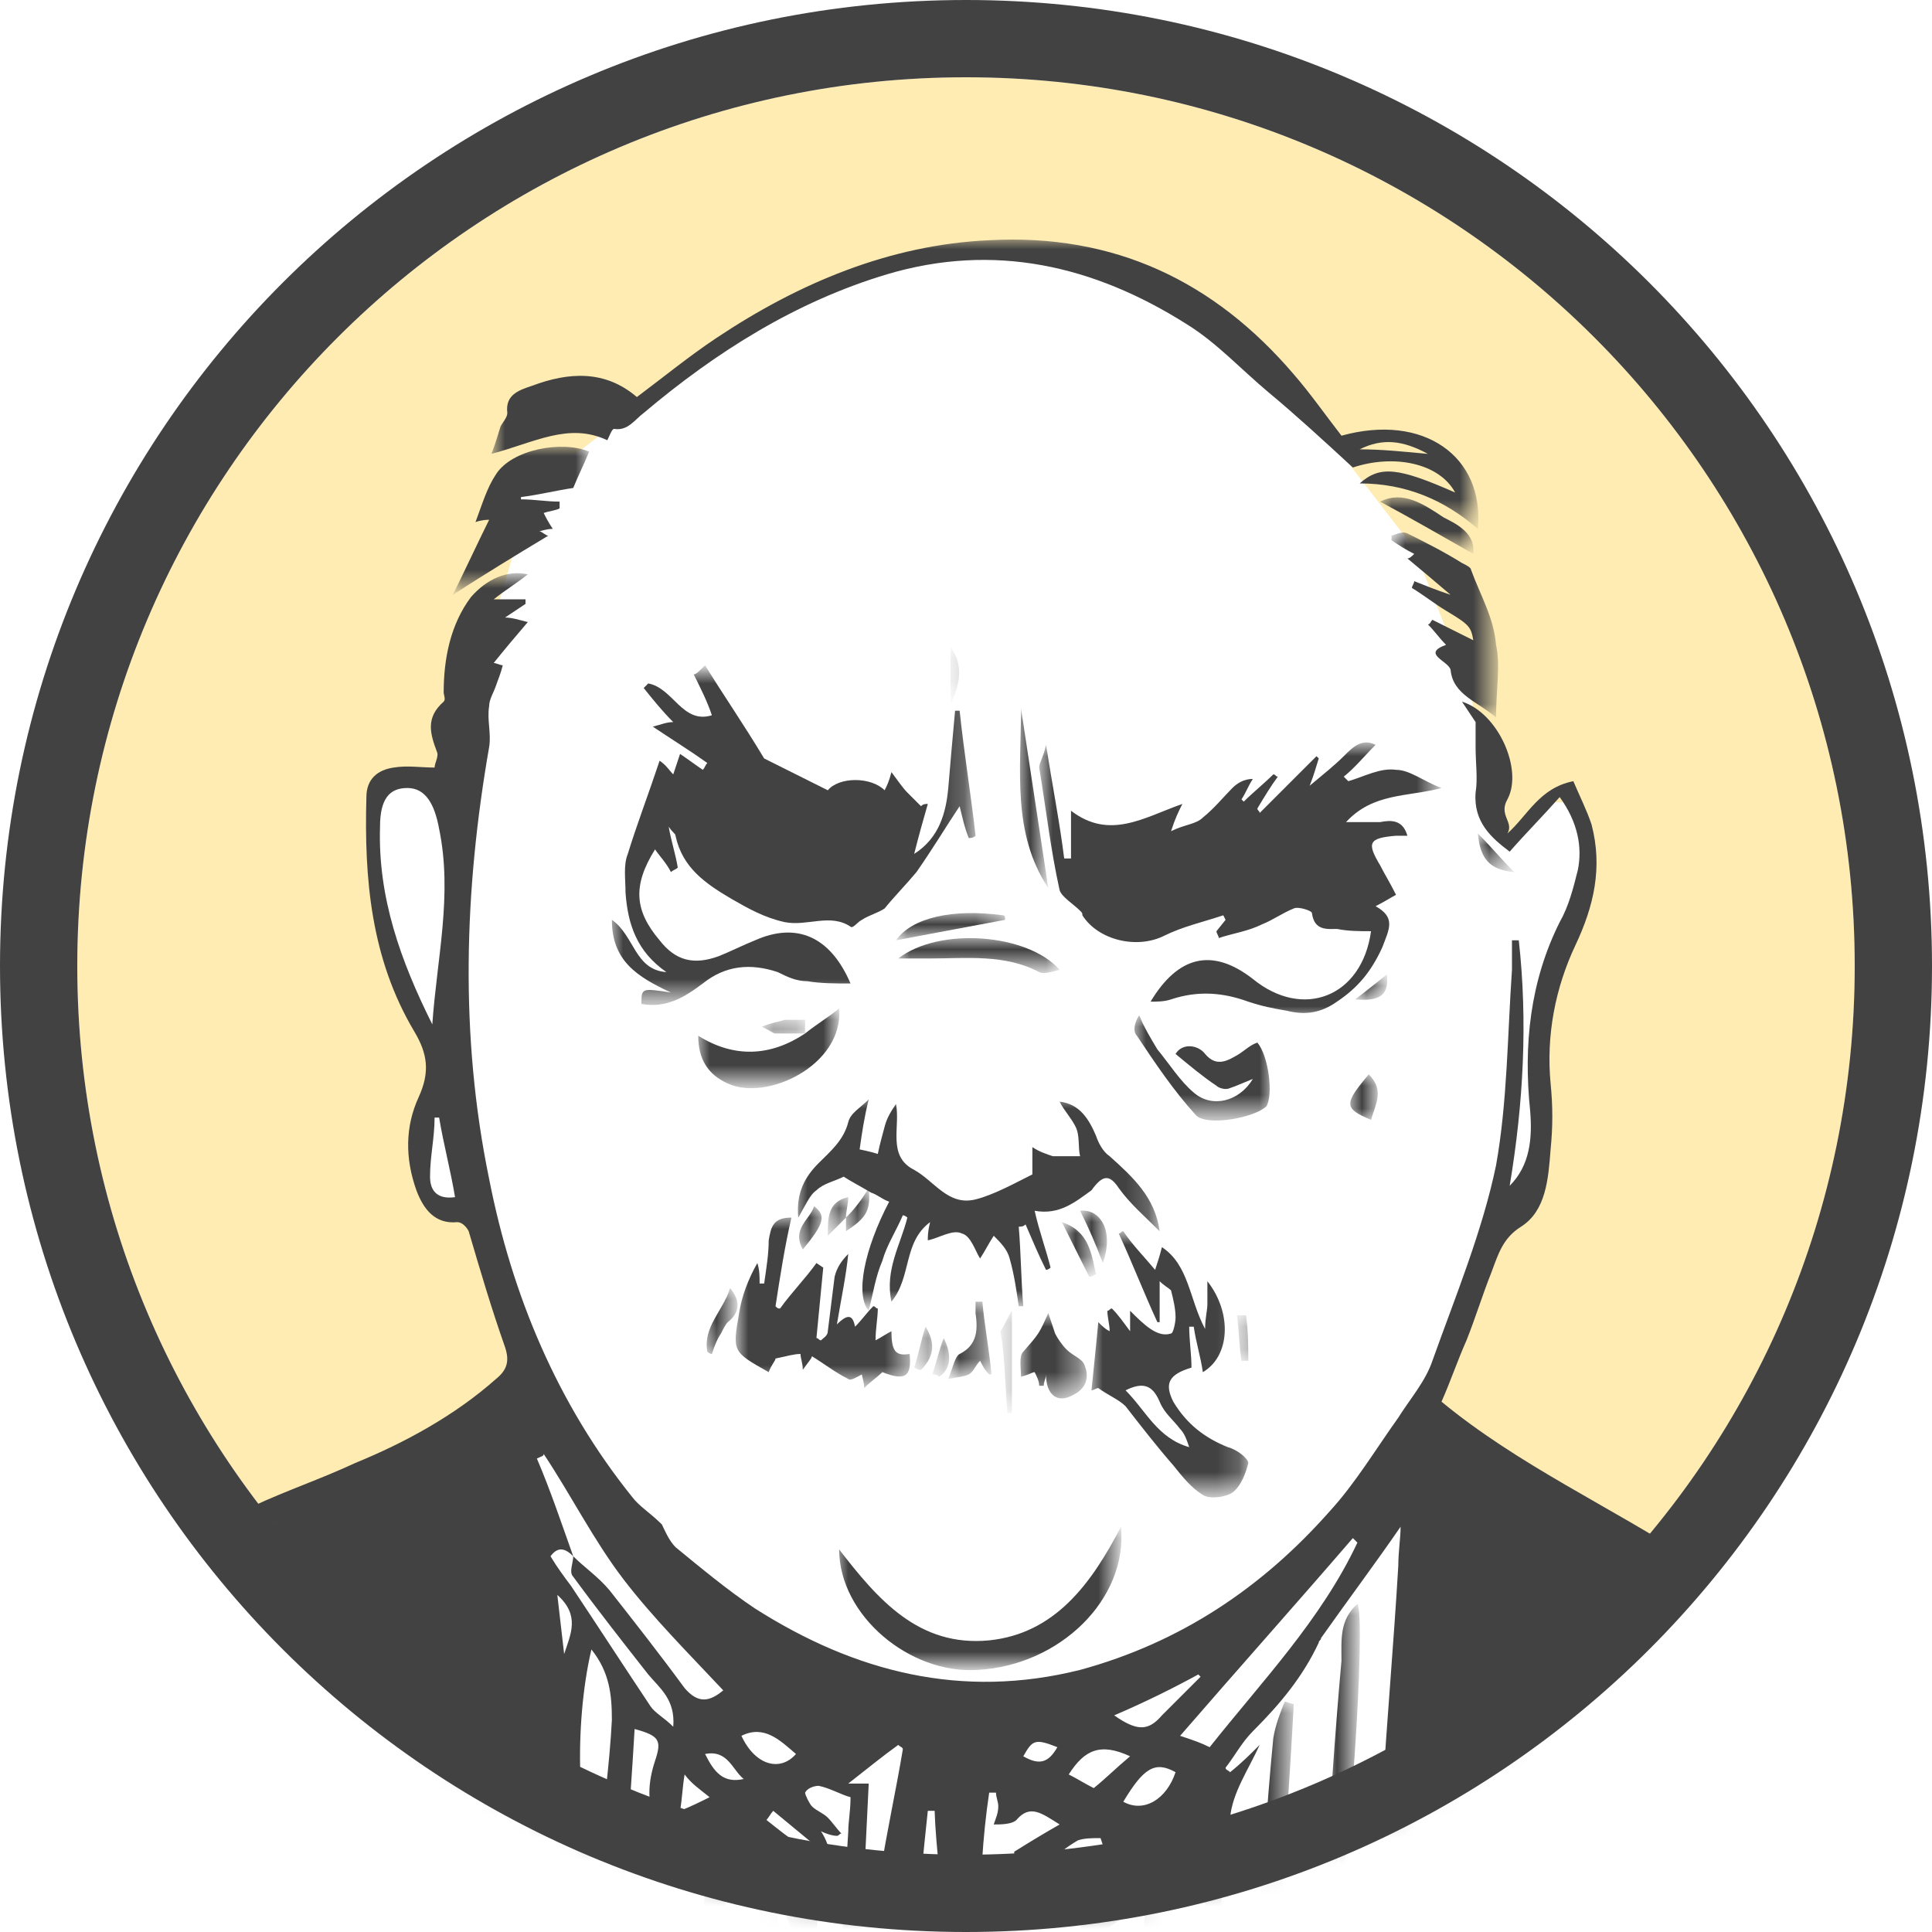 <?xml version="1.0" encoding="utf-8"?>
<!-- Generator: Adobe Illustrator 22.1.0, SVG Export Plug-In . SVG Version: 6.00 Build 0)  -->
<svg version="1.1" id="Layer_1" xmlns="http://www.w3.org/2000/svg" xmlns:xlink="http://www.w3.org/1999/xlink" x="0px" y="0px"
	 viewBox="0 0 85 85" style="enable-background:new 0 0 85 85;" xml:space="preserve">
<style type="text/css">
	.st0{fill:#FFECB3;}
	.st1{fill:#FFFFFF;}
	.st2{filter:url(#Adobe_OpacityMaskFilter);}
	.st3{mask:url(#mask-2_1_);fill:#424242;}
	.st4{filter:url(#Adobe_OpacityMaskFilter_1_);}
	.st5{mask:url(#mask-4_1_);fill:#424242;}
	.st6{filter:url(#Adobe_OpacityMaskFilter_2_);}
	.st7{mask:url(#mask-6_1_);fill:#424242;}
	.st8{filter:url(#Adobe_OpacityMaskFilter_3_);}
	.st9{mask:url(#mask-8_1_);fill:#424242;}
	.st10{filter:url(#Adobe_OpacityMaskFilter_4_);}
	.st11{mask:url(#mask-10_1_);fill:#424242;}
	.st12{filter:url(#Adobe_OpacityMaskFilter_5_);}
	.st13{mask:url(#mask-12_1_);fill:#424242;}
	.st14{filter:url(#Adobe_OpacityMaskFilter_6_);}
	.st15{mask:url(#mask-14_1_);fill:#424242;}
	.st16{filter:url(#Adobe_OpacityMaskFilter_7_);}
	.st17{mask:url(#mask-16_1_);fill:#424242;}
	.st18{filter:url(#Adobe_OpacityMaskFilter_8_);}
	.st19{mask:url(#mask-18_1_);fill:#424242;}
	.st20{filter:url(#Adobe_OpacityMaskFilter_9_);}
	.st21{mask:url(#mask-20_1_);fill:#424242;}
	.st22{filter:url(#Adobe_OpacityMaskFilter_10_);}
	.st23{mask:url(#mask-22_1_);fill:#424242;}
	.st24{filter:url(#Adobe_OpacityMaskFilter_11_);}
	.st25{mask:url(#mask-24_1_);fill:#424242;}
	.st26{filter:url(#Adobe_OpacityMaskFilter_12_);}
	.st27{mask:url(#mask-26_1_);fill:#424242;}
	.st28{filter:url(#Adobe_OpacityMaskFilter_13_);}
	.st29{mask:url(#mask-28_1_);fill:#424242;}
	.st30{filter:url(#Adobe_OpacityMaskFilter_14_);}
	.st31{mask:url(#mask-30_1_);fill:#424242;}
	.st32{filter:url(#Adobe_OpacityMaskFilter_15_);}
	.st33{mask:url(#mask-32_1_);fill:#424242;}
	.st34{filter:url(#Adobe_OpacityMaskFilter_16_);}
	.st35{mask:url(#mask-34_1_);fill:#424242;}
	.st36{filter:url(#Adobe_OpacityMaskFilter_17_);}
	.st37{mask:url(#mask-36_1_);fill:#424242;}
	.st38{filter:url(#Adobe_OpacityMaskFilter_18_);}
	.st39{mask:url(#mask-38_1_);fill:#424242;}
	.st40{filter:url(#Adobe_OpacityMaskFilter_19_);}
	.st41{mask:url(#mask-40_1_);fill:#424242;}
	.st42{filter:url(#Adobe_OpacityMaskFilter_20_);}
	.st43{mask:url(#mask-42_1_);fill:#424242;}
	.st44{filter:url(#Adobe_OpacityMaskFilter_21_);}
	.st45{mask:url(#mask-44_1_);fill:#424242;}
	.st46{filter:url(#Adobe_OpacityMaskFilter_22_);}
	.st47{mask:url(#mask-46_1_);fill:#424242;}
	.st48{filter:url(#Adobe_OpacityMaskFilter_23_);}
	.st49{mask:url(#mask-48_1_);fill:#424242;}
	.st50{filter:url(#Adobe_OpacityMaskFilter_24_);}
	.st51{mask:url(#mask-50_1_);fill:#424242;}
	.st52{filter:url(#Adobe_OpacityMaskFilter_25_);}
	.st53{mask:url(#mask-52_1_);fill:#424242;}
	.st54{filter:url(#Adobe_OpacityMaskFilter_26_);}
	.st55{mask:url(#mask-54_1_);fill:#424242;}
	.st56{filter:url(#Adobe_OpacityMaskFilter_27_);}
	.st57{mask:url(#mask-56_1_);fill:#424242;}
	.st58{filter:url(#Adobe_OpacityMaskFilter_28_);}
	.st59{mask:url(#mask-58_1_);fill:#424242;}
	.st60{filter:url(#Adobe_OpacityMaskFilter_29_);}
	.st61{mask:url(#mask-60_1_);fill:#424242;}
	.st62{filter:url(#Adobe_OpacityMaskFilter_30_);}
	.st63{mask:url(#mask-62_1_);fill:#424242;}
	.st64{filter:url(#Adobe_OpacityMaskFilter_31_);}
	.st65{mask:url(#mask-64_1_);fill:#424242;}
	.st66{filter:url(#Adobe_OpacityMaskFilter_32_);}
	.st67{mask:url(#mask-66_1_);fill:#424242;}
	.st68{filter:url(#Adobe_OpacityMaskFilter_33_);}
	.st69{mask:url(#mask-68_1_);fill:#424242;}
	.st70{filter:url(#Adobe_OpacityMaskFilter_34_);}
	.st71{mask:url(#mask-70_1_);fill:#424242;}
	.st72{fill:#424242;}
</style>
<title>CENAJLogo</title>
<desc>Created with Sketch.</desc>
<g id="Design">
	<g id="_x30_3---Quienes-Somos" transform="translate(-150, 0)">
		<g id="Header" transform="translate(0, 10)">
			<g id="CENAJLogo" transform="translate(250, 10)">
				<path id="Fill-4" class="st0" d="M-18.4,22.5c0,21.6-17.5,39.1-39.1,39.1c-21.6,0-39.1-17.5-39.1-39.1s17.5-39.1,39.1-39.1
					C-35.9-16.6-18.4,0.9-18.4,22.5"/>
				<polygon id="Path-2" class="st1" points="-76,42.8 -78.7,34.3 -79.8,33.3 -80.9,33.3 -81.8,30.7 -80.4,27.2 -82.8,22.5 
					-83.6,18.1 -83.6,14.8 -80.4,14.1 -78.7,8.7 -77.1,3.3 -77.1,1.7 -75.1,0.3 -72.1,-2 -66.9,-5.7 -60.7,-8.5 -54.8,-9.1 
					-47.3,-6.5 -41.2,-0.3 -37.8,4.1 -35.5,9.9 -34.2,14.8 -34.2,16.9 -33.6,17.4 -31.6,15.3 -30.7,15.3 -30.1,18.1 -31.6,22.5 
					-32.3,26 -32.3,30.7 -33.6,33.3 -34.2,34.3 -37.8,43.6 -37.3,57.9 -45.9,62 -58.3,63.5 -65.9,63.5 -77.1,58.7 -78.7,45.6 				
					"/>
				<g id="Group-113" transform="translate(0, -0.32)">
					<g id="Group-6" transform="translate(0, 0.029)">
					</g>
					<g id="Group-112" transform="translate(2.72, 4.989)">
						<g id="Group-9">
							<g id="Clip-8">
							</g>
							<defs>
								<filter id="Adobe_OpacityMaskFilter" filterUnits="userSpaceOnUse" x="-96" y="0.7" width="70.1" height="66.2">
									<feColorMatrix  type="matrix" values="1 0 0 0 0  0 1 0 0 0  0 0 1 0 0  0 0 0 1 0"/>
								</filter>
							</defs>
							<mask maskUnits="userSpaceOnUse" x="-96" y="0.7" width="70.1" height="66.2" id="mask-2_1_">
								<g class="st2">
									<path id="path-1_1_" class="st1" d="M-99.8,20c0,21.9,17.7,39.6,39.6,39.6c21.9,0,39.6-17.7,39.6-39.6
										c0-21.9-17.7-39.6-39.6-39.6C-82.1-19.6-99.8-1.9-99.8,20z"/>
								</g>
							</mask>
							<path id="Fill-7" class="st3" d="M-50,64.3c0.1-1.4,0.3-2.8,0.4-4.2c0.1,0,0.1,0,0.2,0c-0.1,1.4-0.2,2.8-0.3,4.2L-50,64.3z
								 M-51.5,65.2c0-1.6,0-3,0-4.3c0-0.5,0.1-1.1,0.1-1.6c-0.2-1.4,0.8-2,1.9-2.8c-0.2,2.7-0.4,5.2-0.8,7.7
								C-50.4,64.5-51,64.8-51.5,65.2z M-53.3,54.6c0.9-1.5,1.4-1.8,2.3-1.3C-51.4,54.5-52.4,55.1-53.3,54.6z M-55.2,61
								c1-0.7,1.9-1.3,2.9-2c-0.1,0.9-0.1,1.6-0.2,2.4c0.1,0,0.3,0,0.4,0v3.7c-0.1,0-0.1,0-0.2,0v-3.3l-0.2,0
								c-0.1,0.8-0.1,1.5-0.2,2.3c-0.1,1.4-0.2,1.5-1.7,1.6c0-1.2-0.1-2.4,0-3.6c0-0.4,0.4-0.7,0.8-1.2c-0.7,0-1,0.2-1,0.8
								c-0.1,1.1-0.2,2.2-0.2,3.3c0,0.3-0.1,0.5-0.1,0.8l-0.2,0c0.1-1.5,0.1-3,0.2-4.5c-0.1,0-0.2,0-0.2,0c-0.1,1.2-0.2,2.3-0.3,3.5
								c-0.1,1.4-0.2,1.5-1.7,1.4c0-1.6,0-3.3,0-4.9c0-0.8,0.2-1.6,0.1-2.4c-0.1-1.3,0.7-2,1.7-2.6c0.3-0.1,0.6-0.1,1-0.1l0.1,0.3
								c-0.8,0.6-1.6,1.2-2.6,1.9c0.4,0.1,0.6,0.1,0.8,0.1c-0.2,0.2-0.3,0.5-0.6,0.9c2-0.2,2.6-2.3,4.5-2.3
								c-0.3,0.3-0.6,0.6-0.9,0.8c-0.6,0.4-1.2,0.8-1.7,1.2C-55,59.5-55.3,60-55.2,61z M-57.5,64.9c-0.5-2.4-0.1-4.7,0-7.1
								c0.1,0,0.2,0,0.3,0C-57.3,60.1-57.4,62.5-57.5,64.9z M-58,62.9c0,0.7,0,1.5-0.1,2.2c0,1.2,0,1.2-1.3,1.1c-0.2-4-0.4-8,0.2-12
								c0.1,0,0.2,0,0.3,0c0,0.2,0.1,0.4,0.1,0.6c0,0.3-0.1,0.5-0.2,0.8c0.3,0,0.8,0,1-0.2c0.6-0.7,1.1-0.3,1.9,0.2
								c-0.7,0.4-1.2,0.7-2,1.2C-58,58.7-58,60.8-58,62.9z M-56.2,52.2c-0.4,0.7-0.8,0.8-1.5,0.4C-57.3,51.9-57.2,51.8-56.2,52.2z
								 M-53,52.6c-0.6,0.5-1.1,1-1.6,1.4c-0.4-0.2-0.7-0.4-1.1-0.6C-55,52.3-54.3,52-53,52.6z M-50,49c0,0,0.1,0.1,0.1,0.1
								c-0.6,0.6-1.1,1.1-1.7,1.7c-0.6,0.7-1.1,0.7-2.1,0C-52.3,50.2-51.1,49.6-50,49z M-43.2,43c0.1,0.1,0.1,0.1,0.2,0.2
								c-1.6,3.4-4.2,6.1-6.5,9c-0.4-0.2-0.7-0.3-1.3-0.5C-48.2,48.7-45.7,45.9-43.2,43z M-61.1,66.3H-63c0.4-3.8,0.7-7.6,1.1-11.3
								c0.1,0,0.2,0,0.3,0C-61.5,58.2-60.4,64-61.1,66.3z M-63.6,66.3c-0.5-0.1-0.9-0.1-1.5-0.2c0.2-4.1,0.4-8.2,0.6-12.3
								c-0.2,0-0.4,0-0.9,0c0.9-0.7,1.5-1.2,2.2-1.7c0.1,0.1,0.2,0.1,0.2,0.2c-0.3,1.8-0.7,3.6-1,5.5c-0.3,1.9-0.5,3.9-0.7,5.8
								c-0.1,0.6,0.1,1,0.7,1.3C-63.3,65.1-63.4,65.7-63.6,66.3z M-65.4,55.9c-0.2,3.3-0.4,6.6-0.6,10.1c-0.5-0.1-0.8-0.1-1.4-0.2
								c0.2-1.9,0.3-3.7,0.6-5.5c0.1-0.6,0-1-0.5-1.4c-1-0.7-1.9-1.5-2.8-2.3c-0.1-0.1-0.3-0.1-0.5-0.1c-0.2-0.1-0.3-0.2-0.5-0.2
								c0.1-0.1,0.3-0.4,0.4-0.4c0.4,0.1,0.9,0.2,1.2,0.4c0.9,0.7,1.8,1.5,2.7,2.3c0.6-1.1,0.1-1.5-0.6-2c-0.6-0.4-1.1-0.8-1.6-1.2
								c0.1-0.1,0.2-0.3,0.3-0.4l2.3,1.9c0.1,0,0.1-0.1,0.2-0.1c-0.1-0.3-0.2-0.6-0.4-0.9c0.2,0.1,0.5,0.2,0.7,0.2
								c0.1,0,0.1-0.1,0.2-0.1c-0.2-0.2-0.4-0.5-0.6-0.7c-0.2-0.2-0.5-0.3-0.7-0.5c-0.1-0.1-0.3-0.5-0.3-0.6
								c0.1-0.2,0.4-0.3,0.6-0.3c0.5,0.1,1,0.4,1.4,0.5C-65.3,55-65.4,55.5-65.4,55.9z M-68,65.6c-0.1,0.1-0.3,0.1-0.4,0.2
								c-0.2-0.2-0.5-0.4-0.5-0.6c0.1-1.9,0.3-3.8,0.4-5.6c0-0.2,0.2-0.4,0.4-0.5c0,0.1-0.1,0.3-0.1,0.4
								C-67.2,61.5-68.4,63.5-68,65.6z M-69.3,59.1c-0.2,2-0.4,4-0.5,6.1c-1.4-0.2-1.4-0.2-1.3-1.5c0.1-1,0.1-2,0.2-3
								c0-0.3,0.3-0.7,0.3-0.9c-0.5-1,0.1-2-0.1-3.1C-69.9,57.5-69.2,58-69.3,59.1z M-72.1,64.5c-1.3-0.1-1.3-0.2-1.3-1.4
								c0.1-2.1,0.3-4.3,0.4-6.4c0.4-0.2,0.8-0.4,1.4-0.7C-71.7,58.9-71.9,61.7-72.1,64.5z M-74.1,50.4c-1.2-1.8-2.3-3.5-3.5-5.3
								c-0.3-0.4-0.6-0.8-0.9-1.3c0.3-0.4,0.6-0.4,1,0c0,0.3-0.2,0.7,0,0.9c1.1,1.5,2.2,2.9,3.3,4.3c0.5,0.6,1.2,1.1,1.1,2.3
								C-73.5,50.9-73.9,50.7-74.1,50.4z M-74,63.1c0.1,0.1,0.1,0.5,0.2,0.9c-0.9-0.4-1.7-0.7-2.2-1c0.2-0.5,0.4-0.9,0.5-1.3
								c0.2-3.4,0.5-6.8,0.7-10.3c1.1,0.3,1.2,0.5,0.9,1.4c-0.3,0.9-0.4,1.9,0.1,2.8c0.1,0.2,0.2,0.4,0.2,0.6
								c-0.2,1.8-0.4,3.6-0.6,5.4C-74.4,62.2-74.5,62.7-74,63.1z M-76.7,47.9c0.8,1,0.9,2,0.9,3.1c-0.1,2-0.4,4.1-0.6,6.1
								C-77.3,56.1-77.5,51.3-76.7,47.9z M-77.9,48.1c-0.1-0.9-0.2-1.7-0.3-2.6C-77.2,46.4-77.6,47.2-77.9,48.1z M-78.8,39.3
								c1.2,1.8,2.2,3.8,3.5,5.5c1.3,1.7,2.9,3.3,4.4,4.9c-0.6,0.5-1.1,0.6-1.7-0.1c-1.1-1.5-2.2-2.9-3.3-4.3
								c-0.5-0.6-1.1-1-1.6-1.5c0,0,0,0,0,0c-0.5-1.4-1-2.9-1.6-4.3C-78.9,39.4-78.8,39.4-78.8,39.3z M-82.2,59.2
								c0-0.1,0-0.4,0.1-0.8c-0.3,0.3-0.4,0.4-0.6,0.6c-0.1-0.2-0.2-0.3-0.2-0.5c0-0.5,0-1-0.7-1.2c-0.2,0-0.2-0.4-0.4-0.8
								c-0.2,0.2-0.3,0.4-0.5,0.6c0.3-1.3-0.8-1.8-1.4-2.9c-0.2,0.6-0.3,1-0.4,1.4c-0.1,0-0.1,0-0.2-0.1c0.1-0.6,0.3-1.2,0.5-1.9
								c1.1,0.7,1.4,2.3,2.7,2.8c0.7,0.7,1.5,1.6,2.3,2.3c0.6,0.5,1.2,1,1.3,2.1C-80.6,60.3-81.4,59.8-82.2,59.2z M-71.5,54.4
								c-0.4,0.2-0.8,0.4-1.3,0.6c0.1-0.6,0.1-1,0.2-1.6C-72.3,53.8-72,54-71.5,54.4z M-70,53.6c-0.9,0.2-1.3-0.3-1.7-1.1
								C-70.7,52.3-70.5,53.2-70,53.6z M-67.7,52.5c-0.7,0.8-1.8,0.5-2.4-0.8C-69.1,51.2-68.4,51.9-67.7,52.5z M-86.8,55l-0.4,0
								l0.3-2.1C-86.1,53.6-87.3,54.2-86.8,55z M-83.8,27.1c0-0.9,0.2-1.7,0.2-2.6l0.2,0c0.2,1.2,0.5,2.3,0.7,3.5
								C-83.4,28.1-83.8,27.8-83.8,27.1z M-86,11.7c0-1.2,0.4-1.7,1.2-1.7c0.8,0,1.2,0.7,1.4,1.8c0.6,2.9-0.1,5.7-0.3,8.6
								C-85.1,17.6-86.1,14.8-86,11.7z M-26.3,40.9c-0.4,1.1-0.9,2.1-1.4,3.1c-2.4,5-5.6,9.3-9.7,13c-0.2,0.2-0.4,0.3-0.6,0.4
								c-0.8,0.7-1.6,1.4-2.4,2c-2.4,1.8-5.1,3.3-7.9,4.4c-0.3,0.1-0.6,0.2-1.1,0.4c0.3-3.1,0.4-6,0.8-8.9c0.1-1.1,0.8-2.1,1.3-3.2
								c-0.4,0.4-0.8,0.8-1.3,1.2c-0.1-0.1-0.2-0.1-0.2-0.2c0.4-0.5,0.7-1.1,1.2-1.6c1.2-1.2,2.2-2.4,2.9-3.9c0-0.1,0.1-0.1,0.1-0.2
								c1.2-1.7,2.4-3.3,3.5-4.9c0,0.5-0.1,1.1-0.1,1.7c-0.2,3.4-0.5,6.8-0.7,10.1c-0.1,1.1,0,2.3,0,3.5c0,0.6,0.4,0.7,0.8,0.4
								c0.9-0.7,2.1-0.4,3.1-0.8c0.1-1.4,1.1-2,2.2-2.5l-0.4,0c0-0.8,1-2,1.5-2.1c0.6-0.8,1.1-1.3,1.7-1.9c0.1,0.3,0.1,0.4,0.2,0.5
								c0.1,0,0.1,0,0.2,0c0-0.3,0.1-0.6,0.1-0.9c-0.1-1,0.9-2.4,1.8-2.6c0.2,0,0.4-0.2,0.5-0.4c0.7-1.1,1.3-2.3,2-3.5
								c-3.7-2.4-7.7-4.2-11.1-7c0.4-0.9,0.7-1.8,1.1-2.7c0.4-1,0.7-2,1.1-3c0.3-0.8,0.5-1.5,1.3-2c1.1-0.7,1.2-2.1,1.3-3.4
								c0.1-1,0.1-1.9,0-2.9c-0.2-2.1,0.2-4.2,1.1-6.1c0.8-1.7,1.2-3.4,0.7-5.3c-0.2-0.6-0.5-1.2-0.8-1.9c-1.5,0.3-2,1.5-2.9,2.3
								c0.3-0.5-0.4-0.8,0-1.5c0.7-1.3-0.4-3.8-2-4.3c0.2,0.3,0.4,0.6,0.6,0.9c0,0.4,0,0.7,0,1.1c0,0.7,0.1,1.4,0,2
								c-0.1,1.3,0.7,2,1.5,2.6c0.7-0.8,1.4-1.5,2.2-2.4c0.8,1.1,1,2.2,0.8,3.2c-0.2,0.8-0.4,1.6-0.8,2.3c-1.3,2.6-1.6,5.4-1.3,8.3
								c0.1,1.2,0,2.4-0.9,3.3c0.6-3.6,0.8-7.2,0.4-10.8c-0.1,0-0.2,0-0.3,0c0,0.4,0,0.9,0,1.3c-0.2,2.9-0.2,5.8-0.7,8.6
								c-0.6,2.9-1.8,5.8-2.8,8.6c-0.3,0.9-1,1.7-1.5,2.5c-1,1.4-1.9,2.9-3,4.1c-3,3.4-6.6,5.8-11,7c-5.2,1.3-9.9,0.1-14.3-2.7
								c-1.2-0.8-2.4-1.8-3.5-2.7c-0.3-0.3-0.5-0.8-0.6-1c-0.5-0.5-1-0.8-1.3-1.2c-3.3-4.1-5.3-8.9-6.3-14c-1.3-6.3-1.1-12.7,0-19
								c0.1-0.6-0.1-1.2,0-1.8c0-0.3,0.2-0.6,0.3-0.9c0.1-0.3,0.2-0.5,0.3-0.9c-0.1,0-0.3-0.1-0.4-0.1c0.4-0.5,0.9-1.1,1.5-1.8
								c-0.4-0.1-0.7-0.2-1-0.2c0.3-0.2,0.6-0.4,0.9-0.6l0-0.2H-81c0.5-0.4,1-0.7,1.5-1.1c-0.9-0.2-1.8,0.2-2.5,1
								c-0.9,1.2-1.2,2.7-1.2,4.2c0,0.1,0.1,0.3,0,0.4c-0.8,0.7-0.6,1.4-0.3,2.2c0.1,0.2-0.1,0.5-0.1,0.7c-0.6,0-1.2-0.1-1.8,0
								c-0.7,0.1-1.2,0.5-1.2,1.3c-0.1,3.6,0.2,7.1,2.1,10.3c0.6,1,0.7,1.8,0.2,2.9c-0.6,1.3-0.6,2.7-0.1,4.1
								c0.3,0.8,0.8,1.5,1.8,1.4c0.2,0,0.4,0.2,0.5,0.4c0.5,1.7,1,3.4,1.6,5.1c0.2,0.6,0.1,1-0.4,1.4c-1.8,1.6-4,2.8-6.2,3.7
								c-1.5,0.7-3,1.2-4.5,1.9c-0.4,0.2-0.6,0.5-0.9,0.8c-0.6,0.6-1.1,1.2-1.7,1.9c-0.5-1-1-2.1-1.4-3.1H-96
								c2.1,5.4,5.2,10.3,9.5,14.6c3.5,3.4,7.3,6.4,12,8.1c0.4,0.1,0.7,0.6,1,0.6c1.2,0,2.1,1.1,3.4,0.9c0.6,0.9,1.6,0.2,2.4,0.7
								c0.6,0.3,1.3,0.4,2,0.5c0.2,0,0.4,0,0.6,0c0.2,0,0.5-0.2,0.7-0.1c0.9,0.5,1.8,0.1,2.7,0.1c0.2,0,0.3,0,0.5,0.1
								c0.5,0.1,1,0.2,1.5,0.2c1.2-0.1,2.3-0.4,3.5-0.6c1.3-0.2,2.7-0.4,4-0.8c8.1-2.3,14.8-6.8,20-13.5c2.7-3.5,4.8-7.2,6.3-11
								H-26.3z"/>
						</g>
						<g id="Group-12">
							<g id="Clip-11">
							</g>
							<defs>
								<filter id="Adobe_OpacityMaskFilter_1_" filterUnits="userSpaceOnUse" x="-75.8" y="4.9" width="15.9" height="14.6">
									<feColorMatrix  type="matrix" values="1 0 0 0 0  0 1 0 0 0  0 0 1 0 0  0 0 0 1 0"/>
								</filter>
							</defs>
							<mask maskUnits="userSpaceOnUse" x="-75.8" y="4.9" width="15.9" height="14.6" id="mask-4_1_">
								<g class="st4">
									<path id="path-3_1_" class="st1" d="M-99.8,20c0,21.9,17.7,39.6,39.6,39.6c21.9,0,39.6-17.7,39.6-39.6
										c0-21.9-17.7-39.6-39.6-39.6C-82.1-19.6-99.8-1.9-99.8,20"/>
								</g>
							</mask>
							<path id="Fill-10" class="st5" d="M-74.5,19.5c1.1,0.2,1.9-0.3,2.7-0.9c1-0.8,2.1-0.9,3.3-0.5c0.4,0.2,0.8,0.4,1.3,0.4
								c0.6,0.1,1.2,0.1,1.9,0.1c-0.9-2.1-2.4-2.7-4.2-1.9c-0.5,0.2-1.1,0.5-1.6,0.7c-1.1,0.4-1.9,0.2-2.6-0.7
								c-1.1-1.3-1.2-2.4-0.2-4c0.2,0.3,0.5,0.6,0.7,1c0.1-0.1,0.2-0.1,0.3-0.2c-0.1-0.6-0.3-1.2-0.4-1.8C-73.1,12-73,12-73,12.1
								c0.3,1.4,1.3,2.1,2.5,2.8c0.7,0.4,1.4,0.8,2.3,1c1,0.2,2-0.4,2.9,0.2c0.1,0.1,0.3-0.2,0.5-0.3c0.3-0.2,0.7-0.3,1-0.5
								c0.4-0.5,0.9-1,1.4-1.6c0.7-1,1.3-2,1.9-2.9c0.1,0.4,0.2,0.9,0.4,1.4c0.1,0,0.2,0,0.3-0.1c-0.2-1.8-0.5-3.6-0.7-5.5l-0.2,0
								c-0.1,1.1-0.2,2.2-0.3,3.4c-0.1,1.1-0.4,2.2-1.5,2.9c0.2-0.8,0.4-1.5,0.6-2.2c-0.1,0-0.2,0-0.3,0.1c-0.2-0.2-0.4-0.4-0.6-0.6
								c-0.2-0.2-0.4-0.5-0.7-0.9c-0.1,0.4-0.2,0.6-0.3,0.8c-0.6-0.6-2-0.6-2.5,0c-1-0.5-2-1-2.8-1.4c-0.9-1.5-1.8-2.8-2.6-4.1
								C-72,4.9-72.1,5-72.2,5c0.3,0.6,0.6,1.2,0.8,1.8c-1.3,0.4-1.7-1.2-2.8-1.4c-0.1,0.1-0.1,0.1-0.2,0.2c0.4,0.5,0.8,1,1.3,1.5
								c-0.3,0-0.5,0.1-0.9,0.2c0.9,0.6,1.7,1.1,2.4,1.6c-0.1,0.1-0.1,0.2-0.2,0.3c-0.3-0.2-0.7-0.5-1-0.7c-0.1,0.3-0.2,0.6-0.3,0.9
								c-0.2-0.2-0.3-0.4-0.6-0.6c-0.5,1.5-1,2.8-1.4,4.1c-0.2,0.5-0.1,1.1-0.1,1.7c0.1,1.4,0.5,2.6,1.8,3.5
								c-1.4-0.1-1.4-1.6-2.4-2.3c0,1.8,1.1,2.5,2.6,3.2C-74.5,18.8-74.5,18.8-74.5,19.5"/>
						</g>
						<g id="Group-15">
							<g id="Clip-14">
							</g>
							<defs>
								<filter id="Adobe_OpacityMaskFilter_2_" filterUnits="userSpaceOnUse" x="-56.9" y="8.1" width="17.6" height="12">
									<feColorMatrix  type="matrix" values="1 0 0 0 0  0 1 0 0 0  0 0 1 0 0  0 0 0 1 0"/>
								</filter>
							</defs>
							<mask maskUnits="userSpaceOnUse" x="-56.9" y="8.1" width="17.6" height="12" id="mask-6_1_">
								<g class="st6">
									<path id="path-5_1_" class="st1" d="M-99.8,20c0,21.9,17.7,39.6,39.6,39.6c21.9,0,39.6-17.7,39.6-39.6
										c0-21.9-17.7-39.6-39.6-39.6C-82.1-19.6-99.8-1.9-99.8,20"/>
								</g>
							</mask>
							<path id="Fill-13" class="st7" d="M-41.3,9.2c-0.7-0.1-1.4,0.3-2.1,0.5c-0.1-0.1-0.1-0.1-0.2-0.2c0.5-0.4,0.9-0.9,1.4-1.4
								c-0.6-0.3-1,0.1-1.4,0.5C-44,9-44.5,9.4-45.1,9.9c0.2-0.5,0.3-0.9,0.4-1.2l-0.1-0.1c-0.8,0.8-1.6,1.6-2.5,2.5
								c0-0.1-0.1-0.1-0.1-0.2c0.3-0.5,0.6-1,0.9-1.4c-0.1,0-0.1-0.1-0.2-0.1c-0.4,0.4-0.9,0.8-1.3,1.2c0,0-0.1-0.1-0.1-0.1
								c0.2-0.3,0.3-0.6,0.5-0.9c-0.4,0-0.7,0.2-0.9,0.4c-0.4,0.4-0.8,0.9-1.3,1.3c-0.3,0.3-0.8,0.3-1.4,0.6
								c0.2-0.6,0.3-0.8,0.5-1.2c-1.7,0.6-3.2,1.6-4.9,0.3v2.1c-0.1,0-0.2,0-0.3,0c-0.2-1.6-0.5-3.1-0.8-5c-0.1,0.5-0.3,0.8-0.3,1
								c0.3,1.8,0.5,3.6,0.9,5.4c0.1,0.3,0.6,0.6,0.9,0.9c0.1,0.1,0.1,0.1,0.1,0.2c0.7,1.1,2.4,1.5,3.6,0.9c0.8-0.4,1.7-0.6,2.6-0.9
								l0.1,0.2l-0.4,0.5c0,0.1,0.1,0.2,0.1,0.3c0.6-0.2,1.3-0.3,1.9-0.6c0.5-0.2,0.9-0.5,1.4-0.7c0.2-0.1,0.8,0.1,0.8,0.2
								c0.1,0.8,0.7,0.7,1.1,0.7c0.5,0.1,1,0.1,1.5,0.1c-0.4,2.9-3,3.9-5.2,2.1c-1.8-1.4-3.3-1-4.5,1c0.3,0,0.6,0,0.9-0.1
								c1.2-0.4,2.3-0.3,3.4,0.1c0.6,0.2,1.1,0.3,1.7,0.4c0.8,0.2,1.5,0.1,2.2-0.4c0.9-0.6,1.5-1.3,2-2.4c0.3-0.8,0.6-1.3-0.3-1.8
								c0.4-0.2,0.7-0.4,0.9-0.5c-0.3-0.6-0.5-0.9-0.7-1.3c-0.6-1-0.5-1.2,0.7-1.3c0.2,0,0.3,0,0.5,0c-0.2-0.7-0.7-0.7-1.2-0.6
								c-0.4,0-0.9,0-1.5,0c1.2-1.3,2.7-1.1,4.2-1.5C-40.1,9.7-40.7,9.2-41.3,9.2"/>
						</g>
						<g id="Group-18">
							<g id="Clip-17">
							</g>
							<defs>
								<filter id="Adobe_OpacityMaskFilter_3_" filterUnits="userSpaceOnUse" x="-81" y="-14.2" width="43.3" height="12.7">
									<feColorMatrix  type="matrix" values="1 0 0 0 0  0 1 0 0 0  0 0 1 0 0  0 0 0 1 0"/>
								</filter>
							</defs>
							<mask maskUnits="userSpaceOnUse" x="-81" y="-14.2" width="43.3" height="12.7" id="mask-8_1_">
								<g class="st8">
									<path id="path-7_1_" class="st1" d="M-99.8,20c0,21.9,17.7,39.6,39.6,39.6c21.9,0,39.6-17.7,39.6-39.6
										c0-21.9-17.7-39.6-39.6-39.6C-82.1-19.6-99.8-1.9-99.8,20"/>
								</g>
							</mask>
							<path id="Fill-16" class="st9" d="M-39.9-4.7c-1.1-0.1-2-0.2-3-0.2C-41.9-5.4-41-5.3-39.9-4.7 M-76-5.3
								c0.1-0.2,0.2-0.5,0.3-0.5c0.6,0.1,0.9-0.4,1.3-0.7c3.2-2.7,6.7-4.9,10.7-6.1c4.7-1.4,9.1-0.4,13.2,2.2c1.3,0.8,2.4,2,3.6,3
								c1.2,1,2.4,2.1,3.7,3.3c1.8-0.6,3.8-0.2,4.5,1.1c-2.5-1.1-3.3-1.2-4.2-0.4c2,0,3.7,0.7,5.2,2c0.3-3.2-2.4-5.1-6-4.1
								c-0.7-0.9-1.4-1.9-2.1-2.7c-3.5-4.1-7.9-6.2-13.4-5.9c-4.4,0.2-8.4,1.9-12,4.3c-1.2,0.8-2.3,1.7-3.5,2.6
								c-1.4-1.2-3-1.1-4.6-0.5c-0.6,0.2-1.2,0.4-1.1,1.2c0,0.2-0.2,0.4-0.3,0.6c-0.1,0.3-0.2,0.7-0.4,1.2
								C-79.2-5.2-77.7-6.1-76-5.3"/>
						</g>
						<g id="Group-21">
							<g id="Clip-20">
							</g>
							<defs>
								<filter id="Adobe_OpacityMaskFilter_4_" filterUnits="userSpaceOnUse" x="-67.7" y="23.6" width="15.9" height="9.2">
									<feColorMatrix  type="matrix" values="1 0 0 0 0  0 1 0 0 0  0 0 1 0 0  0 0 0 1 0"/>
								</filter>
							</defs>
							<mask maskUnits="userSpaceOnUse" x="-67.7" y="23.6" width="15.9" height="9.2" id="mask-10_1_">
								<g class="st10">
									<path id="path-9_1_" class="st1" d="M-99.8,20c0,21.9,17.7,39.6,39.6,39.6c21.9,0,39.6-17.7,39.6-39.6
										c0-21.9-17.7-39.6-39.6-39.6C-82.1-19.6-99.8-1.9-99.8,20"/>
								</g>
							</mask>
							<path id="Fill-19" class="st11" d="M-53.5,27.6c0.5,0.7,1.2,1.3,1.8,1.9c-0.2-1.5-1.2-2.4-2.2-3.3c-0.3-0.2-0.5-0.6-0.6-0.9
								c-0.3-0.7-0.7-1.4-1.6-1.5c0.2,0.4,0.5,0.7,0.7,1.1c0.2,0.4,0.1,0.9,0.2,1.3c-0.4,0-0.8,0-1.2,0c-0.3-0.1-0.6-0.2-0.9-0.4V27
								c-0.8,0.4-1.7,0.9-2.5,1.1c-1.2,0.3-1.8-0.8-2.7-1.3c-1.2-0.6-0.6-1.9-0.8-2.9c-0.2,0.3-0.4,0.6-0.5,1
								c-0.1,0.4-0.2,0.7-0.3,1.2c-0.3-0.1-0.8-0.2-0.8-0.2c0.1-0.7,0.2-1.4,0.4-2.2c-0.4,0.4-0.8,0.6-0.9,1
								c-0.2,0.8-0.8,1.3-1.3,1.8c-0.6,0.6-1,1.3-0.9,2.4c0.3-0.5,0.5-1,0.8-1.2c0.3-0.3,0.8-0.4,1.2-0.6c0.3,0.2,0.7,0.4,1.2,0.7
								c0,0,0,0,0,0c0,0,0,0,0,0c0,0,0,0,0,0c0.3,0.1,0.5,0.3,0.8,0.4c-1.1,2.1-1.5,4.1-0.9,4.8c0.2-0.8,0.3-1.5,0.6-2.2
								c0.2-0.7,0.6-1.3,0.9-2c0.1,0,0.2,0.1,0.2,0.1c-0.3,1.2-1,2.3-0.7,3.7c0.9-1.1,0.5-2.6,1.7-3.5c-0.1,0.4-0.1,0.6-0.1,0.8
								c0.5-0.1,1.1-0.5,1.5-0.3c0.4,0.1,0.6,0.8,0.8,1.1c0.2-0.3,0.4-0.7,0.6-1c0.3,0.3,0.6,0.6,0.7,1c0.2,0.7,0.3,1.4,0.4,2.1
								c0.1,0,0.1,0,0.2,0c-0.1-1.2-0.1-2.3-0.2-3.5c0.1,0,0.2,0,0.3-0.1c0.3,0.7,0.6,1.4,0.9,2c0.1,0,0.2-0.1,0.2-0.1
								c-0.2-0.8-0.5-1.6-0.7-2.5c1.1,0.2,1.8-0.4,2.5-0.9C-54.2,27-53.9,27-53.5,27.6"/>
						</g>
						<g id="Group-24">
							<g id="Clip-23">
							</g>
							<defs>
								<filter id="Adobe_OpacityMaskFilter_5_" filterUnits="userSpaceOnUse" x="-54.7" y="29.6" width="6.9" height="11.6">
									<feColorMatrix  type="matrix" values="1 0 0 0 0  0 1 0 0 0  0 0 1 0 0  0 0 0 1 0"/>
								</filter>
							</defs>
							<mask maskUnits="userSpaceOnUse" x="-54.7" y="29.6" width="6.9" height="11.6" id="mask-12_1_">
								<g class="st12">
									<path id="path-11_1_" class="st1" d="M-99.8,20c0,21.9,17.7,39.6,39.6,39.6c21.9,0,39.6-17.7,39.6-39.6
										c0-21.9-17.7-39.6-39.6-39.6C-82.1-19.6-99.8-1.9-99.8,20"/>
								</g>
							</mask>
							<path id="Fill-22" class="st13" d="M-51.7,37c0.2,0.5,0.6,0.8,0.9,1.2c0.2,0.2,0.3,0.5,0.4,0.8c-1.4-0.4-1.9-1.6-2.8-2.5
								C-52.4,36.1-52,36.3-51.7,37 M-51.1,39.8c0.4,0.5,0.8,1,1.3,1.3c0.3,0.2,1,0.1,1.3-0.1c0.4-0.3,0.6-0.9,0.7-1.3
								c0-0.2-0.5-0.6-0.9-0.7c-1-0.4-1.8-1-2.4-2c-0.4-0.8-0.2-1.2,0.8-1.5c0-0.6-0.1-1.2-0.1-1.8c0.1,0,0.2,0,0.2,0
								c0.1,0.7,0.3,1.3,0.4,2c1.2-0.7,1.3-2.6,0.2-4c0,0.4,0,0.7,0,1c0,0.3-0.1,0.6-0.1,1.1c-0.7-1.3-0.7-2.8-1.9-3.6
								c-0.1,0.4-0.2,0.7-0.3,1c-0.5-0.6-1-1.1-1.4-1.7c-0.1,0-0.1,0.1-0.2,0.1c0.6,1.3,1.1,2.6,1.7,3.9c0,0,0.1,0,0.1,0v-1.8
								c0.2,0.2,0.4,0.3,0.5,0.4c0.1,0.4,0.2,0.8,0.2,1.2c0,0.2-0.1,0.7-0.2,0.7c-0.3,0.1-0.6,0-0.9-0.2c-0.3-0.2-0.6-0.5-0.9-0.8
								c0,0.4,0,0.6,0,0.9c-0.3-0.4-0.5-0.7-0.8-1c-0.1,0-0.1,0.1-0.2,0.1c0,0.3,0.1,0.6,0.1,0.9c-0.2-0.1-0.3-0.2-0.5-0.4
								c-0.1,1.1-0.2,2-0.3,3c0.1,0,0.2-0.1,0.3-0.1c0.4,0.3,0.9,0.5,1.2,0.8C-52.5,38.1-51.8,39-51.1,39.8"/>
						</g>
						<g id="Group-27">
							<g id="Clip-26">
							</g>
							<defs>
								<filter id="Adobe_OpacityMaskFilter_6_" filterUnits="userSpaceOnUse" x="-70.3" y="28.9" width="7.7" height="7.5">
									<feColorMatrix  type="matrix" values="1 0 0 0 0  0 1 0 0 0  0 0 1 0 0  0 0 0 1 0"/>
								</filter>
							</defs>
							<mask maskUnits="userSpaceOnUse" x="-70.3" y="28.9" width="7.7" height="7.5" id="mask-14_1_">
								<g class="st14">
									<path id="path-13_1_" class="st1" d="M-99.8,20c0,21.9,17.7,39.6,39.6,39.6c21.9,0,39.6-17.7,39.6-39.6
										c0-21.9-17.7-39.6-39.6-39.6C-82.1-19.6-99.8-1.9-99.8,20"/>
								</g>
							</mask>
							<path id="Fill-25" class="st15" d="M-68.9,35.7c0.1-0.3,0.3-0.5,0.3-0.6c0.5-0.1,0.8-0.2,1.1-0.2c0,0.2,0.1,0.4,0.1,0.7
								c0.2-0.3,0.4-0.5,0.4-0.6c0.5,0.3,1,0.7,1.6,1c0.1,0.1,0.4-0.1,0.6-0.2c0,0.1,0.1,0.3,0.1,0.6c0.3-0.3,0.6-0.5,0.8-0.7
								c1,0.4,1.3,0.2,1.2-0.8c-0.6,0.1-0.8-0.1-0.8-1c-0.2,0.1-0.5,0.3-0.7,0.4c0-0.5,0.1-1,0.1-1.4c-0.1,0-0.1-0.1-0.2-0.1
								c-0.3,0.3-0.5,0.6-0.8,0.9c-0.1-0.5-0.3-0.6-0.8-0.1c0.2-1.2,0.4-2.1,0.5-3.1c-0.3,0.3-0.5,0.6-0.6,1
								c-0.1,0.8-0.2,1.6-0.3,2.4c0,0.2-0.2,0.3-0.3,0.4c-0.1,0-0.1-0.1-0.2-0.1c0.1-1,0.2-2.1,0.3-3.1l-0.3-0.2
								c-0.5,0.7-1.1,1.3-1.6,2c-0.1,0-0.1,0-0.2-0.1c0.2-1.3,0.4-2.6,0.7-3.9c-0.8,0-0.9,0.4-1,1c0,0.6-0.1,1.2-0.2,1.9
								c-0.1,0-0.2,0-0.2,0c0-0.3,0-0.6-0.1-0.9c-0.4,0.7-0.7,1.5-0.8,2.2C-70.5,34.8-70.5,34.8-68.9,35.7"/>
						</g>
						<g id="Group-30">
							<g id="Clip-29">
							</g>
							<defs>
								<filter id="Adobe_OpacityMaskFilter_7_" filterUnits="userSpaceOnUse" x="-65.9" y="42.5" width="12.5" height="6.3">
									<feColorMatrix  type="matrix" values="1 0 0 0 0  0 1 0 0 0  0 0 1 0 0  0 0 0 1 0"/>
								</filter>
							</defs>
							<mask maskUnits="userSpaceOnUse" x="-65.9" y="42.5" width="12.5" height="6.3" id="mask-16_1_">
								<g class="st16">
									<path id="path-15_1_" class="st1" d="M-99.8,20c0,21.9,17.7,39.6,39.6,39.6c21.9,0,39.6-17.7,39.6-39.6
										c0-21.9-17.7-39.6-39.6-39.6C-82.1-19.6-99.8-1.9-99.8,20"/>
								</g>
							</mask>
							<path id="Fill-28" class="st17" d="M-59.7,48.8c3.6-0.2,6.6-3.1,6.3-6.3c-1.3,2.5-2.9,4.7-5.8,5c-3.1,0.3-4.9-1.8-6.6-4
								C-65.8,46.4-62.7,49-59.7,48.8"/>
						</g>
						<g id="Group-33">
							<g id="Clip-32">
							</g>
							<defs>
								<filter id="Adobe_OpacityMaskFilter_8_" filterUnits="userSpaceOnUse" x="-82.9" y="-5.1" width="6" height="6.5">
									<feColorMatrix  type="matrix" values="1 0 0 0 0  0 1 0 0 0  0 0 1 0 0  0 0 0 1 0"/>
								</filter>
							</defs>
							<mask maskUnits="userSpaceOnUse" x="-82.9" y="-5.1" width="6" height="6.5" id="mask-18_1_">
								<g class="st18">
									<path id="path-17_1_" class="st1" d="M-99.8,20c0,21.9,17.7,39.6,39.6,39.6c21.9,0,39.6-17.7,39.6-39.6
										c0-21.9-17.7-39.6-39.6-39.6C-82.1-19.6-99.8-1.9-99.8,20"/>
								</g>
							</mask>
							<path id="Fill-31" class="st19" d="M-78.6-1.1c-0.1,0-0.3-0.2-0.4-0.2c0.1,0,0.3-0.1,0.6-0.1c-0.2-0.3-0.3-0.5-0.4-0.7
								c0.3-0.1,0.5-0.1,0.7-0.2c0-0.1,0-0.2,0-0.3c-0.6,0-1.1-0.1-1.7-0.1c0,0,0-0.1,0-0.1c0.8-0.1,1.6-0.3,2.3-0.4
								c0.2-0.5,0.5-1.1,0.7-1.6c-1.2-0.5-3.4-0.1-4.1,1c-0.4,0.6-0.6,1.3-0.9,2.1c0.3-0.1,0.5-0.1,0.6-0.1c-0.5,1-1,2.1-1.6,3.3
								C-81.4,0.6-80.1-0.2-78.6-1.1"/>
						</g>
						<g id="Group-36">
							<g id="Clip-35">
							</g>
							<defs>
								<filter id="Adobe_OpacityMaskFilter_9_" filterUnits="userSpaceOnUse" x="-41.4" y="-1.2" width="4.6" height="8.1">
									<feColorMatrix  type="matrix" values="1 0 0 0 0  0 1 0 0 0  0 0 1 0 0  0 0 0 1 0"/>
								</filter>
							</defs>
							<mask maskUnits="userSpaceOnUse" x="-41.4" y="-1.2" width="4.6" height="8.1" id="mask-20_1_">
								<g class="st20">
									<path id="path-19_1_" class="st1" d="M-99.8,20c0,21.9,17.7,39.6,39.6,39.6c21.9,0,39.6-17.7,39.6-39.6
										c0-21.9-17.7-39.6-39.6-39.6C-82.1-19.6-99.8-1.9-99.8,20"/>
								</g>
							</mask>
							<path id="Fill-34" class="st21" d="M-38.4,0.1c-0.8-0.5-1.6-0.9-2.4-1.3c-0.2-0.1-0.4,0-0.7,0.1c0,0.1,0,0.1,0,0.2
								c0.3,0.2,0.6,0.4,1,0.6c-0.1,0.1-0.2,0.2-0.3,0.2c0.6,0.5,1.2,1,1.9,1.6c-0.6-0.2-1.1-0.4-1.6-0.6c0,0.1-0.1,0.2-0.1,0.3
								c0.5,0.3,1,0.7,1.5,1c1,0.6,1.1,0.7,1.2,1.3c-0.6-0.3-1.2-0.6-1.8-0.9c-0.1,0.1-0.1,0.2-0.2,0.2c0.3,0.3,0.5,0.6,0.8,0.9
								c-1.1,0.4,0.1,0.7,0.2,1.1c0.1,1.1,1.2,1.4,2,2.1c0-1.2,0.2-2.3,0-3.2C-37,2.5-37.6,1.5-38,0.4C-38,0.3-38.2,0.2-38.4,0.1"/>
						</g>
						<g id="Group-39">
							<g id="Clip-38">
							</g>
							<defs>
								<filter id="Adobe_OpacityMaskFilter_10_" filterUnits="userSpaceOnUse" x="-52.8" y="20" width="6" height="4.6">
									<feColorMatrix  type="matrix" values="1 0 0 0 0  0 1 0 0 0  0 0 1 0 0  0 0 0 1 0"/>
								</filter>
							</defs>
							<mask maskUnits="userSpaceOnUse" x="-52.8" y="20" width="6" height="4.6" id="mask-22_1_">
								<g class="st22">
									<path id="path-21_1_" class="st1" d="M-99.8,20c0,21.9,17.7,39.6,39.6,39.6c21.9,0,39.6-17.7,39.6-39.6
										c0-21.9-17.7-39.6-39.6-39.6C-82.1-19.6-99.8-1.9-99.8,20"/>
								</g>
							</mask>
							<path id="Fill-37" class="st23" d="M-47.4,21.2c-0.3,0.1-0.5,0.3-0.8,0.5c-0.5,0.3-1,0.6-1.5,0c-0.3-0.4-1-0.5-1.3,0
								c0.6,0.5,1.2,1,1.8,1.4c0.1,0.1,0.4,0.2,0.6,0.1c0.3-0.1,0.5-0.2,1-0.4c-0.6,1-1.8,1.3-2.6,0.6c-0.6-0.5-1.1-1.3-1.6-1.9
								c-0.3-0.5-0.6-1-0.8-1.5c-0.2,0.3-0.3,0.7-0.1,0.9c0.8,1.2,1.6,2.4,2.6,3.5c0.5,0.5,2.6,0.1,3.1-0.4
								C-46.7,23.5-46.9,21.8-47.4,21.2"/>
						</g>
						<g id="Group-42">
							<g id="Clip-41">
							</g>
							<defs>
								<filter id="Adobe_OpacityMaskFilter_11_" filterUnits="userSpaceOnUse" x="-72" y="19.7" width="6.2" height="3.5">
									<feColorMatrix  type="matrix" values="1 0 0 0 0  0 1 0 0 0  0 0 1 0 0  0 0 0 1 0"/>
								</filter>
							</defs>
							<mask maskUnits="userSpaceOnUse" x="-72" y="19.7" width="6.2" height="3.5" id="mask-24_1_">
								<g class="st24">
									<path id="path-23_1_" class="st1" d="M-99.8,20c0,21.9,17.7,39.6,39.6,39.6c21.9,0,39.6-17.7,39.6-39.6
										c0-21.9-17.7-39.6-39.6-39.6C-82.1-19.6-99.8-1.9-99.8,20"/>
								</g>
							</mask>
							<path id="Fill-40" class="st25" d="M-70.7,23c1.7,0.8,5.1-0.8,4.9-3.3c-0.5,0.4-1,0.7-1.5,1.1l0,0c0,0,0,0,0,0v0
								c-1.5,1-3.1,1.1-4.7,0.1C-72,21.9-71.6,22.6-70.7,23"/>
						</g>
						<g id="Group-45">
							<g id="Clip-44">
							</g>
							<defs>
								<filter id="Adobe_OpacityMaskFilter_12_" filterUnits="userSpaceOnUse" x="-63.2" y="16.6" width="7.1" height="1.5">
									<feColorMatrix  type="matrix" values="1 0 0 0 0  0 1 0 0 0  0 0 1 0 0  0 0 0 1 0"/>
								</filter>
							</defs>
							<mask maskUnits="userSpaceOnUse" x="-63.2" y="16.6" width="7.1" height="1.5" id="mask-26_1_">
								<g class="st26">
									<path id="path-25_1_" class="st1" d="M-99.8,20c0,21.9,17.7,39.6,39.6,39.6c21.9,0,39.6-17.7,39.6-39.6
										c0-21.9-17.7-39.6-39.6-39.6C-82.1-19.6-99.8-1.9-99.8,20"/>
								</g>
							</mask>
							<path id="Fill-43" class="st27" d="M-63.2,17.5c0.6,0,1,0,1.4,0c1.6,0,3.3-0.2,4.8,0.6c0.2,0.1,0.5,0,0.9-0.1
								C-57.5,16.4-61.4,16.1-63.2,17.5"/>
						</g>
						<g id="Group-48">
							<g id="Clip-47">
							</g>
							<defs>
								<filter id="Adobe_OpacityMaskFilter_13_" filterUnits="userSpaceOnUse" x="-57.8" y="33.2" width="2.8" height="3.7">
									<feColorMatrix  type="matrix" values="1 0 0 0 0  0 1 0 0 0  0 0 1 0 0  0 0 0 1 0"/>
								</filter>
							</defs>
							<mask maskUnits="userSpaceOnUse" x="-57.8" y="33.2" width="2.8" height="3.7" id="mask-28_1_">
								<g class="st28">
									<path id="path-27_1_" class="st1" d="M-99.8,20c0,21.9,17.7,39.6,39.6,39.6c21.9,0,39.6-17.7,39.6-39.6
										c0-21.9-17.7-39.6-39.6-39.6C-82.1-19.6-99.8-1.9-99.8,20"/>
								</g>
							</mask>
							<path id="Fill-46" class="st29" d="M-57.2,35.7c0.1,0.2,0.2,0.4,0.2,0.6c0.1,0,0.1,0,0.2,0c0-0.2,0.1-0.3,0.1-0.5
								c0,0.9,0.5,1.3,1.2,0.9c0.6-0.3,0.7-0.8,0.5-1.3c-0.1-0.3-0.5-0.4-0.8-0.7c-0.2-0.2-0.4-0.5-0.5-0.7
								c-0.1-0.3-0.2-0.6-0.3-0.9C-57,34-57,34-57.7,34.8c-0.2,0.2-0.1,0.7-0.1,1.1C-57.4,35.8-57.3,35.7-57.2,35.7"/>
						</g>
						<g id="Group-51">
							<g id="Clip-50">
							</g>
							<defs>
								<filter id="Adobe_OpacityMaskFilter_14_" filterUnits="userSpaceOnUse" x="-57.9" y="6.5" width="1.3" height="7.9">
									<feColorMatrix  type="matrix" values="1 0 0 0 0  0 1 0 0 0  0 0 1 0 0  0 0 0 1 0"/>
								</filter>
							</defs>
							<mask maskUnits="userSpaceOnUse" x="-57.9" y="6.5" width="1.3" height="7.9" id="mask-30_1_">
								<g class="st30">
									<path id="path-29_1_" class="st1" d="M-99.8,20c0,21.9,17.7,39.6,39.6,39.6c21.9,0,39.6-17.7,39.6-39.6
										c0-21.9-17.7-39.6-39.6-39.6C-82.1-19.6-99.8-1.9-99.8,20"/>
								</g>
							</mask>
							<path id="Fill-49" class="st31" d="M-56.6,14.4c-0.4-2.6-0.8-5.3-1.2-7.9C-57.8,9.2-58.2,12-56.6,14.4"/>
						</g>
						<g id="Group-54">
							<g id="Clip-53">
							</g>
							<defs>
								<filter id="Adobe_OpacityMaskFilter_15_" filterUnits="userSpaceOnUse" x="-42" y="-2.8" width="4.1" height="2.4">
									<feColorMatrix  type="matrix" values="1 0 0 0 0  0 1 0 0 0  0 0 1 0 0  0 0 0 1 0"/>
								</filter>
							</defs>
							<mask maskUnits="userSpaceOnUse" x="-42" y="-2.8" width="4.1" height="2.4" id="mask-32_1_">
								<g class="st32">
									<path id="path-31_1_" class="st1" d="M-99.8,20c0,21.9,17.7,39.6,39.6,39.6c21.9,0,39.6-17.7,39.6-39.6
										c0-21.9-17.7-39.6-39.6-39.6C-82.1-19.6-99.8-1.9-99.8,20"/>
								</g>
							</mask>
							<path id="Fill-52" class="st33" d="M-39.2-1.9C-40.1-2.5-41-3.1-42-2.6c1.3,0.7,2.7,1.5,4.1,2.3C-37.8-1.2-38.6-1.6-39.2-1.9
								"/>
						</g>
						<g id="Group-57">
							<g id="Clip-56">
							</g>
							<defs>
								<filter id="Adobe_OpacityMaskFilter_16_" filterUnits="userSpaceOnUse" x="-63.3" y="15.5" width="4.8" height="1.2">
									<feColorMatrix  type="matrix" values="1 0 0 0 0  0 1 0 0 0  0 0 1 0 0  0 0 0 1 0"/>
								</filter>
							</defs>
							<mask maskUnits="userSpaceOnUse" x="-63.3" y="15.5" width="4.8" height="1.2" id="mask-34_1_">
								<g class="st34">
									<path id="path-33_1_" class="st1" d="M-99.8,20c0,21.9,17.7,39.6,39.6,39.6c21.9,0,39.6-17.7,39.6-39.6
										c0-21.9-17.7-39.6-39.6-39.6C-82.1-19.6-99.8-1.9-99.8,20"/>
								</g>
							</mask>
							<path id="Fill-55" class="st35" d="M-63.3,16.7c1.6-0.3,3.2-0.6,4.8-0.9c0-0.1,0-0.2-0.1-0.2C-60.8,15.3-62.6,15.7-63.3,16.7
								"/>
						</g>
						<g id="Group-60">
							<g id="Clip-59">
							</g>
							<defs>
								<filter id="Adobe_OpacityMaskFilter_17_" filterUnits="userSpaceOnUse" x="-61" y="32.6" width="1.8" height="3.4">
									<feColorMatrix  type="matrix" values="1 0 0 0 0  0 1 0 0 0  0 0 1 0 0  0 0 0 1 0"/>
								</filter>
							</defs>
							<mask maskUnits="userSpaceOnUse" x="-61" y="32.6" width="1.8" height="3.4" id="mask-36_1_">
								<g class="st36">
									<path id="path-35_1_" class="st1" d="M-99.8,20c0,21.9,17.7,39.6,39.6,39.6c21.9,0,39.6-17.7,39.6-39.6
										c0-21.9-17.7-39.6-39.6-39.6C-82.1-19.6-99.8-1.9-99.8,20"/>
								</g>
							</mask>
							<path id="Fill-58" class="st37" d="M-59.6,35.2c0.1,0.2,0.2,0.4,0.4,0.6c0,0,0.1,0,0.1,0c-0.1-1.1-0.3-2.1-0.4-3.2
								c-0.1,0-0.2,0-0.3,0c0,0.2,0,0.3,0,0.5c0.1,0.7,0.1,1.4-0.7,1.8c-0.2,0.1-0.3,0.6-0.5,1.1c0.5-0.1,0.7-0.1,0.9-0.2
								C-59.9,35.7-59.8,35.4-59.6,35.2"/>
						</g>
						<g id="Group-63">
							<g id="Clip-62">
							</g>
							<defs>
								<filter id="Adobe_OpacityMaskFilter_18_" filterUnits="userSpaceOnUse" x="-58.6" y="33" width="0.5" height="4.5">
									<feColorMatrix  type="matrix" values="1 0 0 0 0  0 1 0 0 0  0 0 1 0 0  0 0 0 1 0"/>
								</filter>
							</defs>
							<mask maskUnits="userSpaceOnUse" x="-58.6" y="33" width="0.5" height="4.5" id="mask-38_1_">
								<g class="st38">
									<path id="path-37_1_" class="st1" d="M-99.8,20c0,21.9,17.7,39.6,39.6,39.6c21.9,0,39.6-17.7,39.6-39.6
										c0-21.9-17.7-39.6-39.6-39.6C-82.1-19.6-99.8-1.9-99.8,20"/>
								</g>
							</mask>
							<path id="Fill-61" class="st39" d="M-58.4,37.5c0.1,0,0.2,0,0.2,0V33c-0.2,0.3-0.3,0.6-0.5,0.9
								C-58.5,35.1-58.5,36.3-58.4,37.5"/>
						</g>
						<g id="Group-66">
							<g id="Clip-65">
							</g>
							<defs>
								<filter id="Adobe_OpacityMaskFilter_19_" filterUnits="userSpaceOnUse" x="-43.3" y="22.6" width="1.2" height="2">
									<feColorMatrix  type="matrix" values="1 0 0 0 0  0 1 0 0 0  0 0 1 0 0  0 0 0 1 0"/>
								</filter>
							</defs>
							<mask maskUnits="userSpaceOnUse" x="-43.3" y="22.6" width="1.2" height="2" id="mask-40_1_">
								<g class="st40">
									<path id="path-39_1_" class="st1" d="M-99.8,20c0,21.9,17.7,39.6,39.6,39.6c21.9,0,39.6-17.7,39.6-39.6
										c0-21.9-17.7-39.6-39.6-39.6C-82.1-19.6-99.8-1.9-99.8,20"/>
								</g>
							</mask>
							<path id="Fill-64" class="st41" d="M-42.4,24.6c0.2-0.7,0.6-1.3-0.1-2C-43.6,23.9-43.6,24.1-42.4,24.6"/>
						</g>
						<g id="Group-69">
							<g id="Clip-68">
							</g>
							<defs>
								<filter id="Adobe_OpacityMaskFilter_20_" filterUnits="userSpaceOnUse" x="-71.7" y="32" width="1.4" height="2.9">
									<feColorMatrix  type="matrix" values="1 0 0 0 0  0 1 0 0 0  0 0 1 0 0  0 0 0 1 0"/>
								</filter>
							</defs>
							<mask maskUnits="userSpaceOnUse" x="-71.7" y="32" width="1.4" height="2.9" id="mask-42_1_">
								<g class="st42">
									<path id="path-41_1_" class="st1" d="M-99.8,20c0,21.9,17.7,39.6,39.6,39.6c21.9,0,39.6-17.7,39.6-39.6
										c0-21.9-17.7-39.6-39.6-39.6C-82.1-19.6-99.8-1.9-99.8,20"/>
								</g>
							</mask>
							<path id="Fill-67" class="st43" d="M-71.4,34.9c0.1-0.3,0.2-0.6,0.4-0.9c0.1-0.2,0.2-0.4,0.3-0.5c0.5-0.4,0.6-0.9,0.1-1.5
								c-0.3,1-1.2,1.7-1,2.8C-71.6,34.8-71.5,34.9-71.4,34.9"/>
						</g>
						<g id="Group-72">
							<g id="Clip-71">
							</g>
							<defs>
								<filter id="Adobe_OpacityMaskFilter_21_" filterUnits="userSpaceOnUse" x="-55.2" y="28.6" width="1.2" height="2.3">
									<feColorMatrix  type="matrix" values="1 0 0 0 0  0 1 0 0 0  0 0 1 0 0  0 0 0 1 0"/>
								</filter>
							</defs>
							<mask maskUnits="userSpaceOnUse" x="-55.2" y="28.6" width="1.2" height="2.3" id="mask-44_1_">
								<g class="st44">
									<path id="path-43_1_" class="st1" d="M-99.8,20c0,21.9,17.7,39.6,39.6,39.6c21.9,0,39.6-17.7,39.6-39.6
										c0-21.9-17.7-39.6-39.6-39.6C-82.1-19.6-99.8-1.9-99.8,20"/>
								</g>
							</mask>
							<path id="Fill-70" class="st45" d="M-55.2,28.6c0.4,0.8,0.7,1.5,1,2.3C-53.7,29.5-54.3,28.5-55.2,28.6"/>
						</g>
						<g id="Group-75">
							<g id="Clip-74">
							</g>
							<defs>
								<filter id="Adobe_OpacityMaskFilter_22_" filterUnits="userSpaceOnUse" x="-55.9" y="29.1" width="1.5" height="2.4">
									<feColorMatrix  type="matrix" values="1 0 0 0 0  0 1 0 0 0  0 0 1 0 0  0 0 0 1 0"/>
								</filter>
							</defs>
							<mask maskUnits="userSpaceOnUse" x="-55.9" y="29.1" width="1.5" height="2.4" id="mask-46_1_">
								<g class="st46">
									<path id="path-45_1_" class="st1" d="M-99.8,20c0,21.9,17.7,39.6,39.6,39.6c21.9,0,39.6-17.7,39.6-39.6
										c0-21.9-17.7-39.6-39.6-39.6C-82.1-19.6-99.8-1.9-99.8,20"/>
								</g>
							</mask>
							<path id="Fill-73" class="st47" d="M-54.5,31.4c-0.2-0.9-0.3-1.9-1.5-2.3l1.2,2.4C-54.6,31.5-54.6,31.4-54.5,31.4"/>
						</g>
						<g id="Group-78">
							<g id="Clip-77">
							</g>
							<defs>
								<filter id="Adobe_OpacityMaskFilter_23_" filterUnits="userSpaceOnUse" x="-60.9" y="3.8" width="0.4" height="2.5">
									<feColorMatrix  type="matrix" values="1 0 0 0 0  0 1 0 0 0  0 0 1 0 0  0 0 0 1 0"/>
								</filter>
							</defs>
							<mask maskUnits="userSpaceOnUse" x="-60.9" y="3.8" width="0.4" height="2.5" id="mask-48_1_">
								<g class="st48">
									<path id="path-47_1_" class="st1" d="M-99.8,20c0,21.9,17.7,39.6,39.6,39.6c21.9,0,39.6-17.7,39.6-39.6
										c0-21.9-17.7-39.6-39.6-39.6C-82.1-19.6-99.8-1.9-99.8,20"/>
								</g>
							</mask>
							<path id="Fill-76" class="st49" d="M-60.9,3.8v2.5C-60.5,5.5-60.3,4.6-60.9,3.8"/>
						</g>
						<g id="Group-81">
							<g id="Clip-80">
							</g>
							<defs>
								<filter id="Adobe_OpacityMaskFilter_24_" filterUnits="userSpaceOnUse" x="-67.6" y="28.4" width="1" height="1.9">
									<feColorMatrix  type="matrix" values="1 0 0 0 0  0 1 0 0 0  0 0 1 0 0  0 0 0 1 0"/>
								</filter>
							</defs>
							<mask maskUnits="userSpaceOnUse" x="-67.6" y="28.4" width="1" height="1.9" id="mask-50_1_">
								<g class="st50">
									<path id="path-49_1_" class="st1" d="M-99.8,20c0,21.9,17.7,39.6,39.6,39.6c21.9,0,39.6-17.7,39.6-39.6
										c0-21.9-17.7-39.6-39.6-39.6C-82.1-19.6-99.8-1.9-99.8,20"/>
								</g>
							</mask>
							<path id="Fill-79" class="st51" d="M-66.9,28.4c-0.2,0.6-1,1-0.5,1.9C-66.4,29.1-66.4,28.8-66.9,28.4"/>
						</g>
						<g id="Group-84">
							<g id="Clip-83">
							</g>
							<defs>
								<filter id="Adobe_OpacityMaskFilter_25_" filterUnits="userSpaceOnUse" x="-66.3" y="28" width="0.9" height="1.7">
									<feColorMatrix  type="matrix" values="1 0 0 0 0  0 1 0 0 0  0 0 1 0 0  0 0 0 1 0"/>
								</filter>
							</defs>
							<mask maskUnits="userSpaceOnUse" x="-66.3" y="28" width="0.9" height="1.7" id="mask-52_1_">
								<g class="st52">
									<path id="path-51_1_" class="st1" d="M-99.8,20c0,21.9,17.7,39.6,39.6,39.6c21.9,0,39.6-17.7,39.6-39.6
										c0-21.9-17.7-39.6-39.6-39.6C-82.1-19.6-99.8-1.9-99.8,20"/>
								</g>
							</mask>
							<path id="Fill-82" class="st53" d="M-66.3,29.7c0.3-0.3,0.5-0.5,0.8-0.8c0-0.3,0.1-0.6,0.1-0.9
								C-66.3,28.2-66.3,28.9-66.3,29.7"/>
						</g>
						<g id="Group-87">
							<g id="Clip-86">
							</g>
							<defs>
								<filter id="Adobe_OpacityMaskFilter_26_" filterUnits="userSpaceOnUse" x="-65.5" y="27.7" width="1" height="1.9">
									<feColorMatrix  type="matrix" values="1 0 0 0 0  0 1 0 0 0  0 0 1 0 0  0 0 0 1 0"/>
								</filter>
							</defs>
							<mask maskUnits="userSpaceOnUse" x="-65.5" y="27.7" width="1" height="1.9" id="mask-54_1_">
								<g class="st54">
									<path id="path-53_1_" class="st1" d="M-99.8,20c0,21.9,17.7,39.6,39.6,39.6c21.9,0,39.6-17.7,39.6-39.6
										c0-21.9-17.7-39.6-39.6-39.6C-82.1-19.6-99.8-1.9-99.8,20"/>
								</g>
							</mask>
							<path id="Fill-85" class="st55" d="M-65.5,28.9C-65.5,28.9-65.5,28.9-65.5,28.9C-65.5,28.9-65.5,28.9-65.5,28.9
								C-65.4,28.9-65.4,28.9-65.5,28.9C-65.4,28.9-65.4,28.9-65.5,28.9L-65.5,28.9c0,0.2,0,0.4,0,0.6c0.9-0.6,1.1-0.9,1-1.9
								C-64.8,28.1-65.1,28.5-65.5,28.9C-65.5,28.9-65.5,28.9-65.5,28.9"/>
						</g>
						<g id="Group-90">
							<g id="Clip-89">
							</g>
							<defs>
								<filter id="Adobe_OpacityMaskFilter_27_" filterUnits="userSpaceOnUse" x="-48.3" y="33.2" width="0.6" height="2.1">
									<feColorMatrix  type="matrix" values="1 0 0 0 0  0 1 0 0 0  0 0 1 0 0  0 0 0 1 0"/>
								</filter>
							</defs>
							<mask maskUnits="userSpaceOnUse" x="-48.3" y="33.2" width="0.6" height="2.1" id="mask-56_1_">
								<g class="st56">
									<path id="path-55_1_" class="st1" d="M-99.8,20c0,21.9,17.7,39.6,39.6,39.6c21.9,0,39.6-17.7,39.6-39.6
										c0-21.9-17.7-39.6-39.6-39.6C-82.1-19.6-99.8-1.9-99.8,20"/>
								</g>
							</mask>
							<path id="Fill-88" class="st57" d="M-47.9,33.2c-0.1,0-0.3,0-0.4,0c0.1,0.7,0.1,1.4,0.2,2c0.1,0,0.2,0,0.3,0
								C-47.8,34.6-47.8,33.9-47.9,33.2"/>
						</g>
						<g id="Group-93">
							<g id="Clip-92">
							</g>
							<defs>
								<filter id="Adobe_OpacityMaskFilter_28_" filterUnits="userSpaceOnUse" x="-69.2" y="20.1" width="1.9" height="0.7">
									<feColorMatrix  type="matrix" values="1 0 0 0 0  0 1 0 0 0  0 0 1 0 0  0 0 0 1 0"/>
								</filter>
							</defs>
							<mask maskUnits="userSpaceOnUse" x="-69.2" y="20.1" width="1.9" height="0.7" id="mask-58_1_">
								<g class="st58">
									<path id="path-57_1_" class="st1" d="M-99.8,20c0,21.9,17.7,39.6,39.6,39.6c21.9,0,39.6-17.7,39.6-39.6
										c0-21.9-17.7-39.6-39.6-39.6C-82.1-19.6-99.8-1.9-99.8,20"/>
								</g>
							</mask>
							<path id="Fill-91" class="st59" d="M-68.2,20.2c-0.3,0.1-0.5,0.1-1,0.3c0.4,0.2,0.5,0.3,0.6,0.3c0.4,0,0.9,0,1.3,0
								c0-0.2,0-0.4,0-0.6C-67.7,20.2-68,20.2-68.2,20.2"/>
						</g>
						<g id="Group-96">
							<g id="Clip-95">
							</g>
							<defs>
								<filter id="Adobe_OpacityMaskFilter_29_" filterUnits="userSpaceOnUse" x="-43.1" y="18.2" width="1.4" height="1.2">
									<feColorMatrix  type="matrix" values="1 0 0 0 0  0 1 0 0 0  0 0 1 0 0  0 0 0 1 0"/>
								</filter>
							</defs>
							<mask maskUnits="userSpaceOnUse" x="-43.1" y="18.2" width="1.4" height="1.2" id="mask-60_1_">
								<g class="st60">
									<path id="path-59_1_" class="st1" d="M-99.8,20c0,21.9,17.7,39.6,39.6,39.6c21.9,0,39.6-17.7,39.6-39.6
										c0-21.9-17.7-39.6-39.6-39.6C-82.1-19.6-99.8-1.9-99.8,20"/>
								</g>
							</mask>
							<path id="Fill-94" class="st61" d="M-41.7,18.2c-0.5,0.4-1,0.8-1.4,1.1C-42,19.4-41.6,19.1-41.7,18.2"/>
						</g>
						<g id="Group-99">
							<g id="Clip-98">
							</g>
							<defs>
								<filter id="Adobe_OpacityMaskFilter_30_" filterUnits="userSpaceOnUse" x="-62.4" y="33.7" width="0.7" height="1.9">
									<feColorMatrix  type="matrix" values="1 0 0 0 0  0 1 0 0 0  0 0 1 0 0  0 0 0 1 0"/>
								</filter>
							</defs>
							<mask maskUnits="userSpaceOnUse" x="-62.4" y="33.7" width="0.7" height="1.9" id="mask-62_1_">
								<g class="st62">
									<path id="path-61_1_" class="st1" d="M-99.8,20c0,21.9,17.7,39.6,39.6,39.6c21.9,0,39.6-17.7,39.6-39.6
										c0-21.9-17.7-39.6-39.6-39.6C-82.1-19.6-99.8-1.9-99.8,20"/>
								</g>
							</mask>
							<path id="Fill-97" class="st63" d="M-62.2,35.6c0.5-0.5,0.7-1.1,0.2-1.9c-0.2,0.6-0.3,1.2-0.5,1.8
								C-62.3,35.6-62.3,35.6-62.2,35.6"/>
						</g>
						<g id="Group-102">
							<g id="Clip-101">
							</g>
							<defs>
								<filter id="Adobe_OpacityMaskFilter_31_" filterUnits="userSpaceOnUse" x="-37.7" y="12" width="1.6" height="1.7">
									<feColorMatrix  type="matrix" values="1 0 0 0 0  0 1 0 0 0  0 0 1 0 0  0 0 0 1 0"/>
								</filter>
							</defs>
							<mask maskUnits="userSpaceOnUse" x="-37.7" y="12" width="1.6" height="1.7" id="mask-64_1_">
								<g class="st64">
									<path id="path-63_1_" class="st1" d="M-99.8,20c0,21.9,17.7,39.6,39.6,39.6c21.9,0,39.6-17.7,39.6-39.6
										c0-21.9-17.7-39.6-39.6-39.6C-82.1-19.6-99.8-1.9-99.8,20"/>
								</g>
							</mask>
							<path id="Fill-100" class="st65" d="M-37.7,12c0.1,1.1,0.5,1.6,1.6,1.7C-36.7,13.1-37.1,12.6-37.7,12"/>
						</g>
						<g id="Group-105">
							<g id="Clip-104">
							</g>
							<defs>
								<filter id="Adobe_OpacityMaskFilter_32_" filterUnits="userSpaceOnUse" x="-61.7" y="34.1" width="0.7" height="1.7">
									<feColorMatrix  type="matrix" values="1 0 0 0 0  0 1 0 0 0  0 0 1 0 0  0 0 0 1 0"/>
								</filter>
							</defs>
							<mask maskUnits="userSpaceOnUse" x="-61.7" y="34.1" width="0.7" height="1.7" id="mask-66_1_">
								<g class="st66">
									<path id="path-65_1_" class="st1" d="M-99.8,20c0,21.9,17.7,39.6,39.6,39.6c21.9,0,39.6-17.7,39.6-39.6
										c0-21.9-17.7-39.6-39.6-39.6C-82.1-19.6-99.8-1.9-99.8,20"/>
								</g>
							</mask>
							<path id="Fill-103" class="st67" d="M-61.7,35.8c0.1,0,0.2,0,0.3,0.1c0.6-0.4,0.5-1.1,0.2-1.7
								C-61.4,34.7-61.5,35.2-61.7,35.8"/>
						</g>
						<g id="Group-108">
							<g id="Clip-107">
							</g>
							<defs>
								<filter id="Adobe_OpacityMaskFilter_33_" filterUnits="userSpaceOnUse" x="-44.4" y="45.9" width="1.5" height="13.5">
									<feColorMatrix  type="matrix" values="1 0 0 0 0  0 1 0 0 0  0 0 1 0 0  0 0 0 1 0"/>
								</filter>
							</defs>
							<mask maskUnits="userSpaceOnUse" x="-44.4" y="45.9" width="1.5" height="13.5" id="mask-68_1_">
								<g class="st68">
									<path id="path-67_1_" class="st1" d="M-99.8,20c0,21.9,17.7,39.6,39.6,39.6c21.9,0,39.6-17.7,39.6-39.6
										c0-21.9-17.7-39.6-39.6-39.6C-82.1-19.6-99.8-1.9-99.8,20"/>
								</g>
							</mask>
							<path id="Fill-106" class="st69" d="M-43,45.9c-0.8,0.7-0.7,1.6-0.7,2.5c-0.3,3.3-0.5,6.5-0.7,9.8c0,0.4,0.1,0.8,0.2,1.2
								c0.1,0,0.1,0,0.2,0c0.1-1.7,0.2-3.5,0.2-5.2c0.1,0,0.2,0,0.2,0c-0.1,1.5-0.2,3.1-0.3,4.7C-43.4,58.4-42.6,46.5-43,45.9"/>
						</g>
						<g id="Group-111">
							<g id="Clip-110">
							</g>
							<defs>
								<filter id="Adobe_OpacityMaskFilter_34_" filterUnits="userSpaceOnUse" x="-47.4" y="50.2" width="1.6" height="12.2">
									<feColorMatrix  type="matrix" values="1 0 0 0 0  0 1 0 0 0  0 0 1 0 0  0 0 0 1 0"/>
								</filter>
							</defs>
							<mask maskUnits="userSpaceOnUse" x="-47.4" y="50.2" width="1.6" height="12.2" id="mask-70_1_">
								<g class="st70">
									<path id="path-69_1_" class="st1" d="M-99.8,20c0,21.9,17.7,39.6,39.6,39.6c21.9,0,39.6-17.7,39.6-39.6
										c0-21.9-17.7-39.6-39.6-39.6C-82.1-19.6-99.8-1.9-99.8,20"/>
								</g>
							</mask>
							<path id="Fill-109" class="st71" d="M-46.5,61.8c0.2-3.9,0.5-7.7,0.7-11.5c-0.1,0-0.3-0.1-0.4-0.1c-0.2,0.5-0.4,1-0.5,1.6
								c-0.3,3.1-0.5,6.3-0.7,9.4c0,0.4,0,0.8,0.1,1.2c0.1,0,0.2,0,0.2,0c0.1-1.2,0.2-2.4,0.3-3.6C-46.4,59.7-47.4,60.7-46.5,61.8"
								/>
						</g>
					</g>
				</g>
				<path id="Combined-Shape" class="st72" d="M-15,22.5C-15,46-34,65-57.5,65C-81,65-100,46-100,22.5S-81-20-57.5-20
					C-34-20-15-1-15,22.5z M-18.4,22.5c0-21.6-17.5-39.1-39.1-39.1c-21.6,0-39.1,17.5-39.1,39.1s17.5,39.1,39.1,39.1
					C-35.9,61.6-18.4,44.1-18.4,22.5z"/>
			</g>
		</g>
	</g>
</g>
</svg>
